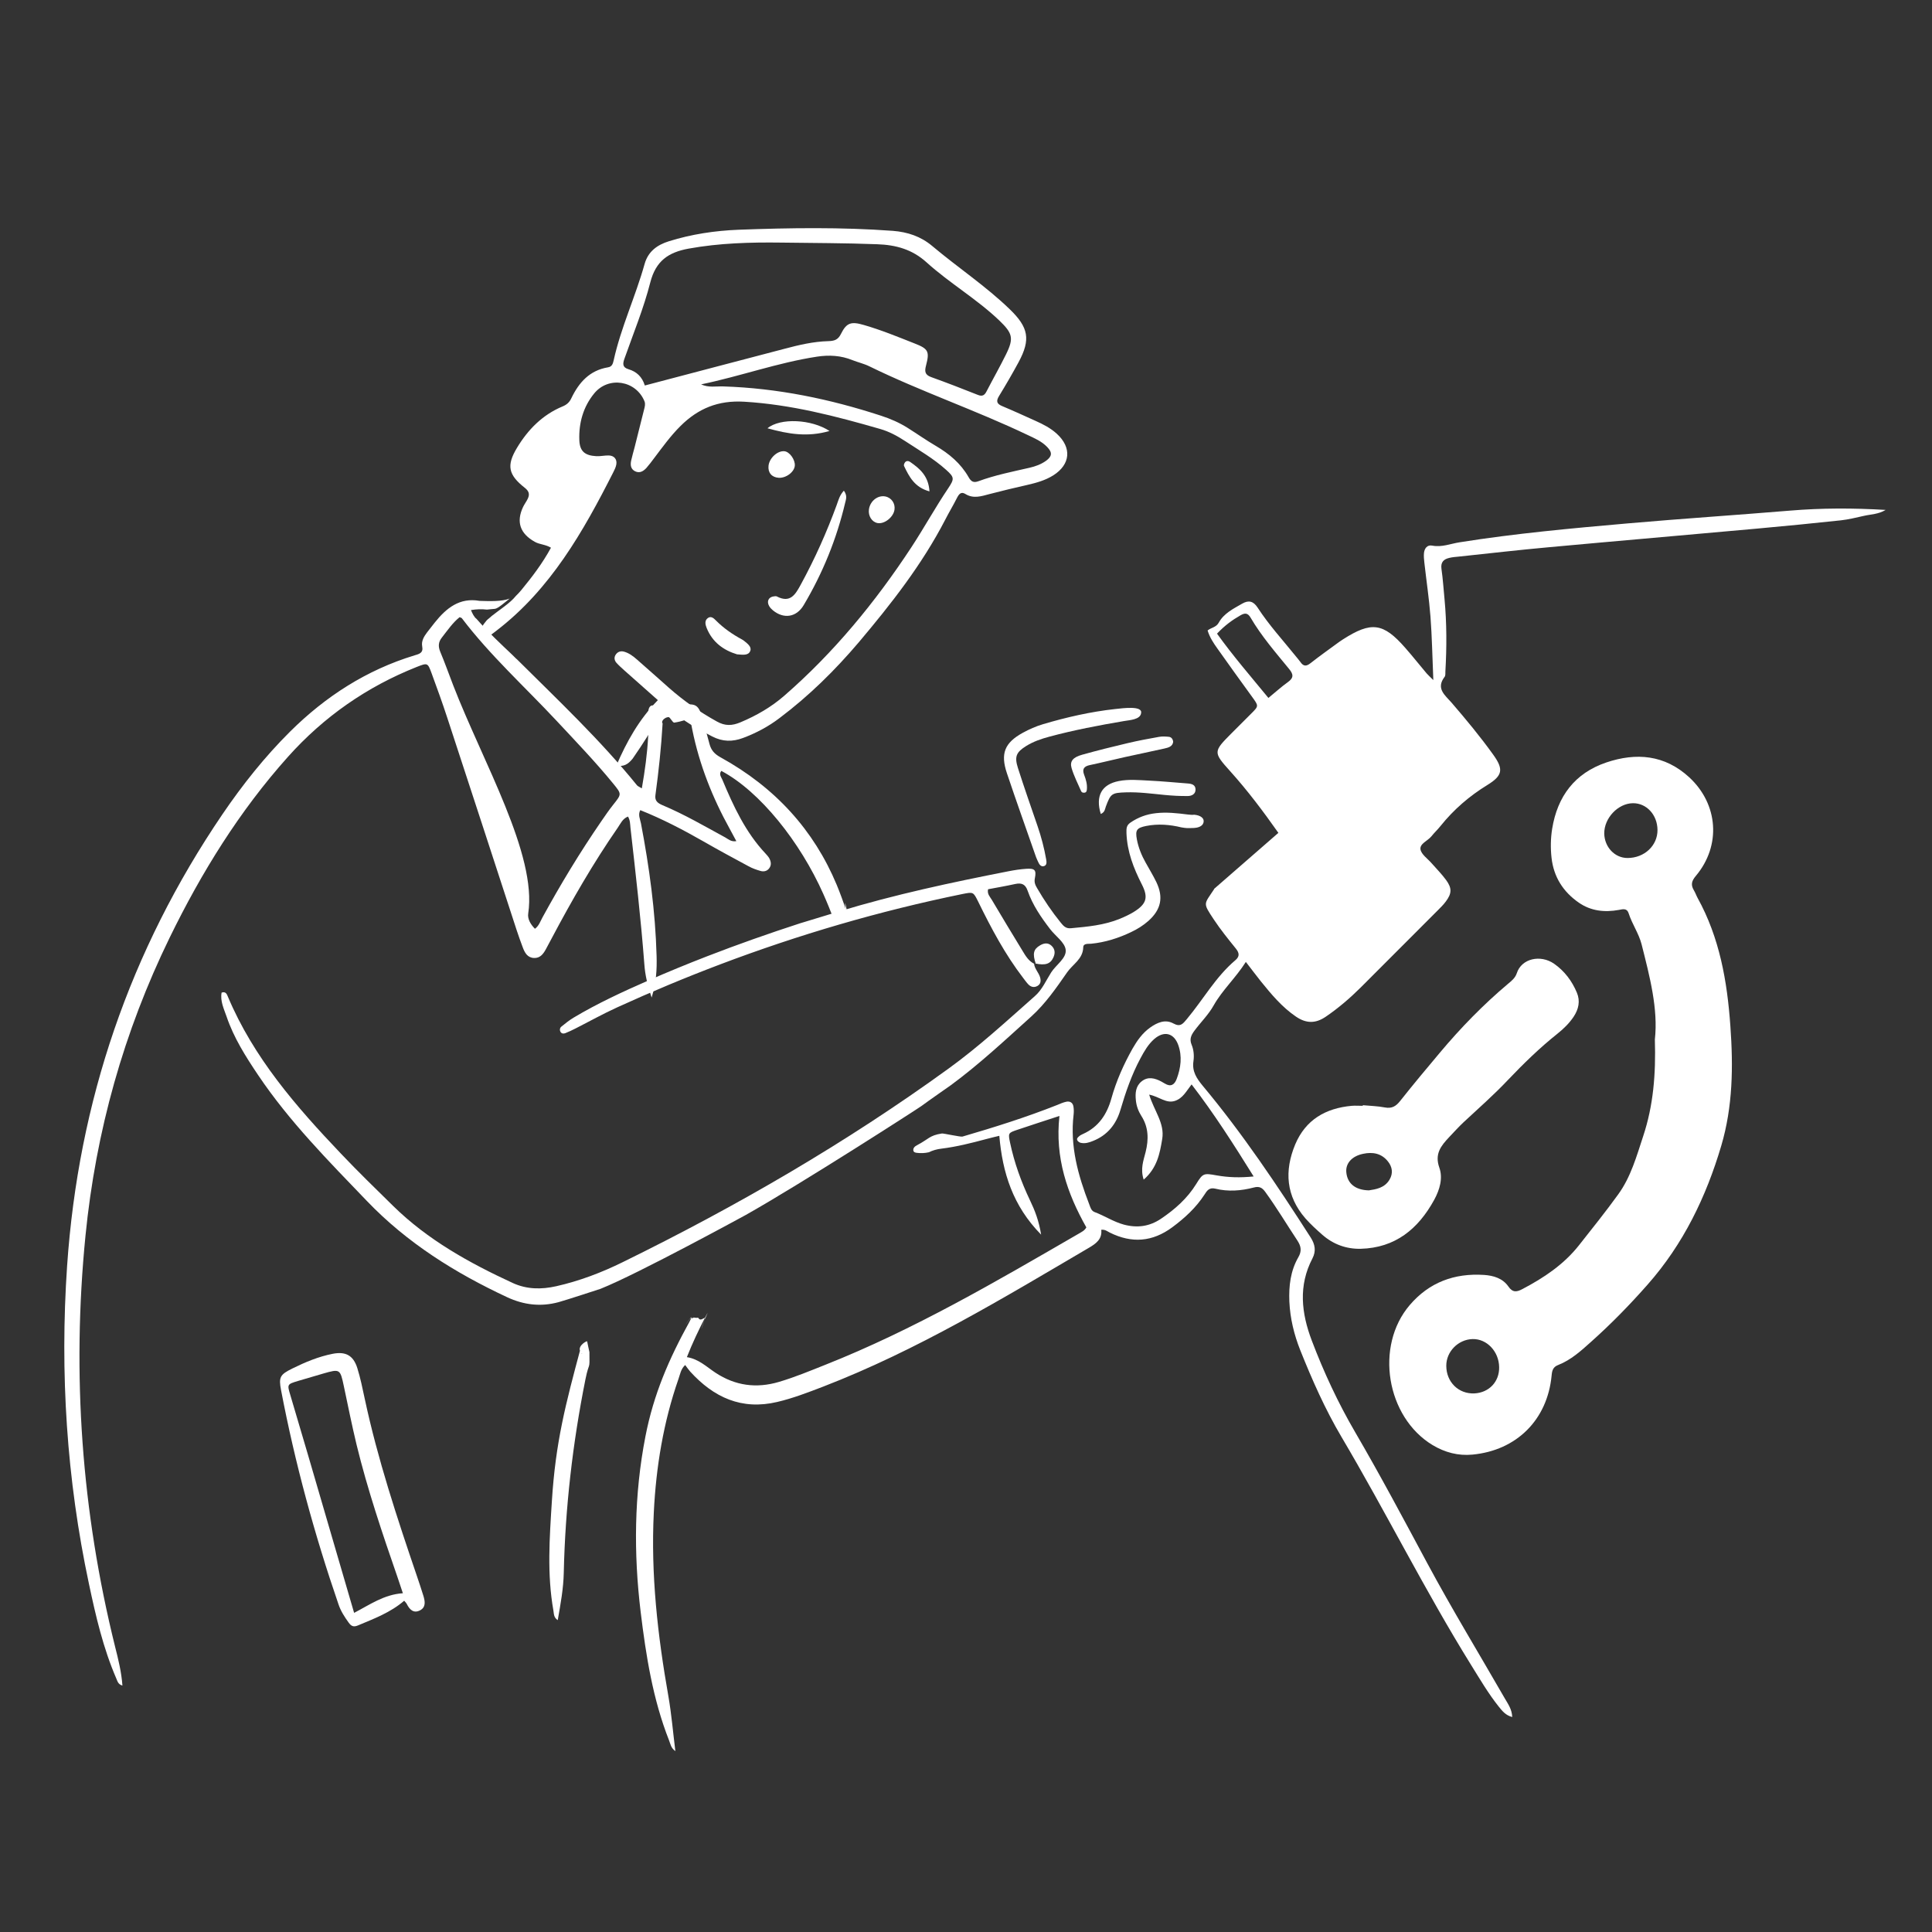 <svg xmlns="http://www.w3.org/2000/svg" viewBox="0 0 250 250" width="250" height="250" preserveAspectRatio="xMidYMid meet" style="width: 100%; height: 100%; transform: translate3d(0px, 0px, 0px); content-visibility: visible;"><rect x="0" y="0" width="250" height="250" fill="#333333" stroke="none"/><defs><clipPath id="__lottie_element_97"><rect width="250" height="250" x="0" y="0"/></clipPath></defs><g clip-path="url(#__lottie_element_97)"><g transform="matrix(1,0,0,1,7.492,65.483)" opacity="1" style="display: block;"><g opacity="1" transform="matrix(1,0,0,1,118.38,80.68)"><path fill="rgb(255,255,255)" fill-opacity="1" d=" M-50.555,28.97 C-50.625,29.32 -50.62,27.88 -50.71,28.19 C-52.69,35.55 -53.98,40.45 -54.46,48.09 C-54.76,52.81 -55.1,57.54 -54.26,62.25 C-54.19,62.68 -54.22,63.16 -53.7,63.48 C-53.33,61.38 -52.96,59.37 -52.92,57.33 C-52.73,48.92 -51.77,40.59 -50.12,32.34 C-49.61,29.82 -49.56,31.375 -49.6,28.795 C-49.6,28.775 -49.895,27.49 -49.895,27.41 C-49.975,27.3 -51.497,28.212 -50.555,28.97z M-16.155,-27.97 C-16.355,-29.16 -15.907,-27.34 -16.037,-27.93 C-16.322,-29.261 -15.724,-26.377 -16.259,-28.002 C-16.712,-29.376 -17.198,-30.701 -17.61,-31.686 C-20.548,-38.714 -25.52,-44.25 -32.66,-48.18 C-33.42,-48.6 -33.85,-49.09 -34.06,-49.88 C-34.32,-50.87 -34.59,-51.85 -34.86,-52.83 C-35.46,-55.06 -35.76,-55.24 -38,-54.86 C-38.67,-54.74 -39.34,-54.48 -40.21,-54.75 C-40.46,-54.8 -41.41,-54.97 -41.63,-54.84 C-41.92,-54.67 -41.98,-54.28 -42,-53.94 C-42.04,-53.16 -41.98,-52.13 -41.98,-51.35 C-41.98,-51.27 -41.98,-51.19 -41.99,-51.11 C-41.99,-51.11 -41.98,-51.11 -41.98,-51.11 C-41.98,-51.03 -41.99,-50.94 -42,-50.86 C-42.12,-48.6 -42.42,-46.44 -42.82,-44.15 C-43.16,-44.36 -43.34,-44.42 -43.44,-44.54 C-48.19,-50.41 -53.68,-55.58 -59.02,-60.89 C-59.03,-60.89 -59.05,-60.9 -59.06,-60.91 C-59.12,-60.97 -59.2,-61.05 -59.27,-61.12 C-59.27,-61.12 -59.72,-61.56 -59.72,-61.56 C-60.89,-62.67 -62.76,-64.41 -64.21,-66.08 C-64.36,-66.19 -64.48,-66.34 -64.59,-66.53 C-64.6,-66.53 -64.6,-66.54 -64.6,-66.54 C-64.72,-66.74 -64.83,-66.97 -64.93,-67.22 C-64.17,-67.34 -63.55,-67.36 -62.86,-67.28 C-62.52,-67.33 -62.16,-67.34 -61.83,-67.38 C-61.41,-67.43 -60.55,-68.22 -59.92,-68.71 C-60.93,-68.31 -62.51,-68.37 -63.81,-68.41 C-66.41,-68.87 -68.12,-67.47 -69.61,-65.61 C-69.95,-65.19 -70.28,-64.76 -70.61,-64.33 C-71.01,-63.8 -71.37,-63.21 -71.24,-62.52 C-71.07,-61.66 -71.63,-61.54 -72.23,-61.36 C-78.44,-59.47 -83.73,-56.06 -88.32,-51.51 C-91.61,-48.24 -94.48,-44.63 -97.08,-40.81 C-109.09,-23.14 -115.73,-3.62 -117.19,17.66 C-118.13,31.5 -117.25,45.23 -114.36,58.8 C-113.48,62.96 -112.52,67.11 -110.82,71.04 C-110.67,71.39 -110.59,71.79 -110.03,71.95 C-110.16,70.17 -110.57,68.54 -110.98,66.92 C-115.32,49.41 -116.59,31.68 -114.81,13.73 C-113.47,0.24 -109.87,-12.63 -103.92,-24.83 C-99.8,-33.27 -94.9,-41.2 -88.61,-48.23 C-83.97,-53.42 -78.41,-57.29 -71.95,-59.86 C-70.55,-60.41 -70.53,-60.41 -70.03,-59.06 C-69.33,-57.15 -68.63,-55.23 -68,-53.3 C-64.99,-44.13 -62,-34.95 -59.01,-25.78 C-58.76,-25.04 -58.51,-24.31 -58.23,-23.58 C-57.97,-22.88 -57.62,-22.23 -56.76,-22.2 C-55.99,-22.17 -55.58,-22.71 -55.25,-23.31 C-54.99,-23.78 -54.75,-24.26 -54.49,-24.73 C-51.88,-29.66 -49.1,-34.49 -45.92,-39.08 C-45.57,-39.59 -45.31,-40.23 -44.61,-40.5 C-44.32,-40.01 -44.34,-39.52 -44.29,-39.05 C-43.62,-33.15 -42.94,-27.26 -42.49,-21.34 C-42.39,-19.97 -42.08,-18.65 -41.55,-17.08 C-40.94,-19.05 -40.86,-20.75 -40.91,-22.48 C-41.07,-28.25 -41.85,-33.94 -42.93,-39.61 C-43.04,-40.17 -43.34,-40.73 -43.02,-41.33 C-40.16,-40.19 -37.46,-38.78 -34.82,-37.27 C-32.89,-36.16 -30.94,-35.11 -28.99,-34.06 C-28.52,-33.8 -28,-33.62 -27.49,-33.47 C-27.07,-33.34 -26.63,-33.42 -26.35,-33.79 C-26.01,-34.22 -26.1,-34.7 -26.35,-35.14 C-26.47,-35.34 -26.64,-35.52 -26.8,-35.7 C-29.4,-38.46 -30.96,-41.83 -32.4,-45.27 C-32.55,-45.62 -32.88,-45.99 -32.53,-46.41 C-27.543,-43.76 -22.339,-37.237 -19.334,-30.483 C-18.826,-29.341 -18.363,-28.21 -17.967,-27.098 C-17.483,-25.736 -18.191,-28.398 -17.942,-27.069 C-17.814,-26.927 -16.229,-26.353 -16.367,-27.884 C-16.817,-31.366 -16.115,-27.18 -16.155,-27.97z M-46.5,-42.06 C-47.06,-41.36 -47.57,-40.61 -48.08,-39.87 C-50.83,-35.87 -53.34,-31.72 -55.67,-27.46 C-55.95,-26.95 -56.13,-26.36 -56.65,-25.98 C-57.22,-26.55 -57.63,-27.26 -57.52,-27.96 C-56.36,-35.58 -63.38,-47.53 -67.23,-57.49 C-67.79,-58.94 -68.31,-60.41 -68.91,-61.84 C-69.19,-62.53 -69.15,-63.09 -68.69,-63.67 C-67.96,-64.6 -67.29,-65.59 -66.4,-66.3 C-66.23,-66.23 -66.16,-66.22 -66.12,-66.18 C-62.46,-61.36 -57.97,-57.3 -53.85,-52.89 C-51.36,-50.22 -48.83,-47.59 -46.51,-44.75 C-45.41,-43.4 -45.43,-43.41 -46.5,-42.06z M-31.43,-38.88 C-31.16,-38.38 -30.89,-37.88 -30.59,-37.32 C-31.26,-37.21 -31.62,-37.57 -32.01,-37.79 C-34.69,-39.25 -37.33,-40.79 -40.14,-41.97 C-40.75,-42.23 -41.17,-42.53 -41.06,-43.28 C-40.64,-46.36 -40.31,-49.45 -40.13,-52.56 C-40.372,-52.788 -39.91,-53.34 -39.38,-53.37 C-39.15,-53.39 -38.848,-52.618 -38.608,-52.658 C-36.388,-53.008 -36.69,-53.74 -36.29,-51.75 C-35.37,-47.2 -33.68,-42.94 -31.43,-38.88z M105.77,-80.09 C98.78,-79.51 91.78,-79.05 84.8,-78.44 C77.51,-77.8 70.23,-77.14 63,-75.99 C61.83,-75.81 60.7,-75.32 59.46,-75.56 C58.81,-75.69 58.46,-75.21 58.39,-74.61 C58.35,-74.19 58.39,-73.77 58.44,-73.35 C58.7,-71.03 59.05,-68.71 59.23,-66.38 C59.43,-63.78 59.47,-61.17 59.6,-58.16 C59.12,-58.64 58.91,-58.82 58.73,-59.03 C57.8,-60.13 56.91,-61.26 55.96,-62.34 C53.12,-65.58 51.58,-65.78 47.91,-63.43 C47.76,-63.33 47.61,-63.24 47.46,-63.13 C46.21,-62.21 44.93,-61.31 43.71,-60.35 C43.16,-59.91 42.79,-59.93 42.4,-60.5 C42.23,-60.74 42.03,-60.96 41.84,-61.2 C40.15,-63.3 38.32,-65.29 36.85,-67.56 C36.32,-68.36 35.72,-68.54 34.88,-68.06 C33.73,-67.4 32.49,-66.79 31.84,-65.6 C31.5,-64.97 30.83,-64.95 30.39,-64.58 C30.68,-63.65 31.16,-62.95 31.64,-62.27 C33.13,-60.16 34.64,-58.07 36.15,-55.99 C37.01,-54.8 37.02,-54.81 36.04,-53.83 C35.19,-52.98 34.34,-52.13 33.49,-51.28 C31.11,-48.89 31.1,-48.83 33.32,-46.36 C35.56,-43.87 37.57,-41.2 39.55,-38.39 C37.58,-36.68 31.676,-31.526 31.24,-31.15 C31.24,-31.13 31.23,-31.1 31.23,-31.1 C29.92,-29.1 29.726,-29.396 31.21,-27.16 C32.069,-25.866 33.05,-24.65 34.03,-23.44 C34.5,-22.86 34.57,-22.41 33.98,-21.91 C31.43,-19.75 29.82,-16.82 27.71,-14.3 C27.21,-13.7 26.88,-13.23 25.98,-13.72 C24.91,-14.31 23.88,-13.85 22.96,-13.2 C21.96,-12.49 21.27,-11.51 20.67,-10.46 C19.52,-8.41 18.57,-6.28 17.94,-4.02 C17.36,-1.94 16.27,-0.32 14.25,0.58 C14.09,0.66 13.92,0.73 13.79,0.85 C13.62,1 13.38,1.17 13.56,1.44 C13.65,1.57 13.82,1.68 13.98,1.72 C14.53,1.84 15.04,1.69 15.55,1.48 C17.42,0.74 18.55,-0.66 19.11,-2.54 C19.79,-4.85 20.57,-7.11 21.71,-9.23 C22.19,-10.13 22.7,-11.02 23.48,-11.71 C24.75,-12.81 26.02,-12.51 26.59,-10.95 C27.12,-9.47 26.93,-7.99 26.39,-6.55 C26.11,-5.8 25.63,-5.48 24.86,-5.95 C24.71,-6.04 24.55,-6.13 24.39,-6.22 C23.55,-6.66 22.68,-6.89 21.86,-6.24 C21.08,-5.62 21.01,-4.71 21.11,-3.78 C21.18,-3.05 21.43,-2.37 21.82,-1.76 C22.76,-0.29 22.78,1.27 22.37,2.91 C22.1,4 21.66,5.08 22.12,6.48 C23.86,4.97 24.21,3.1 24.52,1.21 C24.85,-0.82 23.48,-2.4 22.83,-4.52 C24.16,-4.25 25.01,-3.35 26.14,-3.7 C27.2,-4.04 27.64,-4.98 28.32,-5.84 C31.23,-2.06 33.73,1.86 36.35,6.07 C34.58,6.25 33.07,6.2 31.55,5.93 C29.89,5.63 29.78,5.64 28.92,7.04 C27.76,8.92 26.16,10.33 24.35,11.55 C22.86,12.55 21.28,12.76 19.55,12.3 C18.2,11.93 17.04,11.15 15.75,10.67 C15.32,10.5 15.22,10.05 15.07,9.66 C13.63,5.94 12.57,2.15 13.05,-1.91 C13.09,-2.26 13.09,-2.63 13.03,-2.98 C12.95,-3.47 12.59,-3.7 12.11,-3.6 C11.71,-3.52 11.32,-3.34 10.93,-3.18 C6.92,-1.59 2.81,-0.3 -1.33,0.91 C-1.56,0.98 -3.79,0.48 -3.99,0.51 C-5.62,0.76 -5.67,1.22 -7.18,2.01 C-7.35,2.1 -7.52,2.2 -7.62,2.37 C-7.72,2.53 -7.73,2.77 -7.59,2.89 C-7.5,2.97 -7.38,2.99 -7.27,3.01 C-6.74,3.08 -6.2,3.06 -5.68,2.94 C-5.17,2.69 -4.64,2.54 -4.04,2.47 C-2.08,2.23 -0.16,1.74 1.75,1.23 C2.26,1.09 2.78,0.97 3.44,0.81 C3.85,5.56 5.17,9.86 8.85,13.6 C8.55,11.76 8.03,10.45 7.41,9.16 C6.27,6.77 5.38,4.3 4.83,1.7 C4.57,0.46 4.58,0.43 5.78,0.03 C7.52,-0.56 9.27,-1.12 11.22,-1.76 C10.62,3.63 12.22,8.27 14.7,12.66 C14.47,13.09 14.07,13.26 13.72,13.47 C3.03,19.66 -7.63,25.91 -19.15,30.47 C-21.11,31.25 -23.04,32.05 -25.06,32.65 C-27.99,33.52 -30.72,33.16 -33.3,31.46 C-34.44,30.71 -35.44,29.7 -36.99,29.45 C-36.268,27.621 -35.462,25.921 -34.608,24.282 C-33.949,23.017 -34.622,24.4 -34.685,24.633 C-35.402,26.633 -35.095,25.625 -34.645,24.515 C-34.615,24.135 -35.073,24.747 -35.373,24.537 C-35.473,24.467 -35.478,24.332 -35.598,24.352 C-36.068,24.412 -36.038,24.198 -36.308,24.488 C-36.288,24.498 -36.08,24.132 -36.06,24.152 C-36.45,24.692 -36.363,24.172 -36.713,24.652 C-38.059,26.513 -35.588,22.93 -36.675,24.905 C-39.302,29.68 -41.289,34.229 -42.35,39.69 C-43.82,47.23 -43.89,54.82 -42.97,62.43 C-42.28,68.09 -41.4,73.71 -39.29,79.06 C-39.11,79.51 -39.06,80.03 -38.48,80.43 C-38.79,77.97 -38.98,75.64 -39.38,73.35 C-40.77,65.47 -41.67,57.56 -41.27,49.55 C-40.98,43.66 -40.03,37.87 -38.08,32.28 C-37.86,31.67 -37.78,30.99 -37.21,30.47 C-36.99,30.76 -36.79,31.06 -36.56,31.32 C-33.52,34.66 -29.9,36.34 -25.3,35.25 C-23.25,34.77 -21.3,34.01 -19.34,33.26 C-7.2,28.57 3.88,21.85 15.05,15.29 C15.95,14.76 16.77,14.17 16.63,12.97 C17.14,12.91 17.42,13.18 17.73,13.33 C20.58,14.75 23.26,14.55 25.84,12.63 C27.44,11.44 28.89,10.11 29.98,8.43 C30.31,7.9 30.61,7.46 31.39,7.65 C33.05,8.06 34.73,7.93 36.37,7.5 C37.08,7.31 37.46,7.52 37.86,8.08 C39.34,10.12 40.63,12.28 42.02,14.38 C42.51,15.13 42.58,15.75 42.13,16.53 C41.11,18.3 40.89,20.25 40.97,22.26 C41.07,24.45 41.58,26.53 42.38,28.55 C43.92,32.4 45.59,36.18 47.7,39.75 C53.47,49.5 58.51,59.66 64.49,69.29 C65.63,71.12 66.72,72.99 68.07,74.68 C68.51,75.22 68.93,75.79 69.81,76.02 C69.77,75.01 69.27,74.34 68.86,73.63 C65.51,67.81 62.02,62.07 58.84,56.16 C55.78,50.46 52.74,44.74 49.48,39.15 C47.27,35.36 45.42,31.39 43.87,27.3 C42.53,23.77 42.11,20.2 43.96,16.67 C44.45,15.72 44.3,14.86 43.73,13.97 C39.39,7.21 34.93,0.53 29.77,-5.65 C28.97,-6.62 28.36,-7.52 28.56,-8.85 C28.66,-9.56 28.6,-10.31 28.32,-10.98 C28.02,-11.7 28.26,-12.21 28.68,-12.78 C29.5,-13.89 30.5,-14.85 31.18,-16.07 C32.3,-18.05 34.01,-19.6 35.34,-21.69 C36.06,-20.76 36.66,-19.96 37.28,-19.18 C38.64,-17.5 40.02,-15.84 41.83,-14.61 C43.14,-13.72 44.34,-13.7 45.65,-14.58 C47.3,-15.7 48.8,-16.99 50.2,-18.38 C53.51,-21.68 56.81,-25 60.12,-28.31 C60.5,-28.69 60.89,-29.07 61.21,-29.5 C61.99,-30.54 62.03,-31.22 61.26,-32.28 C60.69,-33.06 60.01,-33.74 59.38,-34.46 C58.87,-35.05 58.06,-35.59 57.94,-36.24 C57.81,-36.99 58.87,-37.35 59.35,-37.94 C59.72,-38.41 60.17,-38.82 60.54,-39.29 C62.25,-41.42 64.27,-43.16 66.6,-44.59 C68.58,-45.81 68.71,-46.62 67.35,-48.51 C65.67,-50.85 63.83,-53.07 61.95,-55.25 C61.11,-56.21 59.9,-57.07 61.06,-58.58 C61.19,-58.74 61.15,-59.05 61.16,-59.28 C61.34,-62.4 61.34,-65.52 61.05,-68.63 C60.92,-69.94 60.84,-71.26 60.65,-72.57 C60.54,-73.41 60.93,-73.8 61.66,-73.97 C62.07,-74.07 62.49,-74.1 62.9,-74.14 C66.78,-74.55 70.65,-75 74.53,-75.35 C83.55,-76.18 92.57,-76.95 101.58,-77.77 C105.16,-78.09 108.74,-78.45 112.32,-78.83 C113.33,-78.94 114.32,-79.19 115.31,-79.41 C116.22,-79.62 117.19,-79.61 118.13,-80.18 C113.92,-80.43 109.85,-80.43 105.77,-80.09z M40.77,-57.89 C39.94,-57.3 39.19,-56.61 38.26,-55.85 C35.97,-58.64 33.67,-61.3 31.61,-64.17 C32.64,-65.26 33.61,-65.95 34.66,-66.55 C35.23,-66.87 35.59,-66.86 35.96,-66.23 C37.36,-63.84 39.18,-61.75 40.92,-59.62 C41.52,-58.9 41.55,-58.45 40.77,-57.89z"/></g><g opacity="1" transform="matrix(1,0,0,1,193.587,77.397)"><path fill="rgb(255,255,255)" fill-opacity="1" d=" M22.83,-10.115 C22.42,-15.915 21.44,-21.525 18.59,-26.685 C18.42,-26.995 18.31,-27.345 18.12,-27.655 C17.7,-28.355 17.78,-28.845 18.36,-29.535 C21.66,-33.455 21.27,-38.815 17.51,-42.295 C14.34,-45.215 10.65,-45.525 6.77,-44.215 C2.7,-42.835 0.45,-39.835 -0.23,-35.635 C-0.43,-34.395 -0.45,-33.125 -0.31,-31.875 C-0.03,-29.395 1.19,-27.485 3.22,-26.075 C4.8,-24.985 6.56,-24.805 8.39,-25.135 C8.96,-25.245 9.46,-25.385 9.68,-24.665 C10.12,-23.295 10.98,-22.095 11.34,-20.695 C12.4,-16.505 13.5,-12.325 13.06,-8.375 C13.2,-3.835 12.85,0.215 11.55,4.135 C10.69,6.745 9.95,9.435 8.3,11.695 C6.69,13.925 4.96,16.075 3.25,18.245 C1.28,20.745 -1.3,22.465 -4.08,23.925 C-4.79,24.305 -5.34,24.415 -5.9,23.585 C-6.63,22.535 -7.82,22.175 -9.05,22.095 C-12.87,21.845 -16.14,23.045 -18.66,25.995 C-23.21,31.315 -21.69,40.495 -15.7,44.115 C-14.11,45.065 -12.39,45.525 -10.54,45.345 C-4.83,44.805 -0.84,40.835 -0.3,35.105 C-0.24,34.455 -0.12,34.005 0.56,33.745 C2.21,33.095 3.51,31.915 4.8,30.755 C7.4,28.435 9.82,25.955 12.12,23.345 C16.74,18.115 19.69,12.005 21.65,5.385 C23.15,0.315 23.21,-4.865 22.83,-10.115z M-10.28,37.425 C-12.33,37.525 -13.93,35.965 -13.93,33.855 C-13.94,32.015 -12.39,30.445 -10.53,30.395 C-8.69,30.345 -7.12,31.995 -7.09,34.025 C-7.05,35.905 -8.39,37.325 -10.28,37.425z M9.52,-31.855 C7.87,-31.855 6.54,-33.265 6.51,-35.025 C6.49,-37.015 8.29,-38.925 10.22,-38.945 C11.98,-38.965 13.38,-37.445 13.4,-35.495 C13.42,-33.465 11.71,-31.855 9.52,-31.855z"/></g><g opacity="1" transform="matrix(1,0,0,1,38.1,127.23)"><path fill="rgb(255,255,255)" fill-opacity="1" d=" M9.19,13.77 C8.92,12.91 8.64,12.06 8.35,11.21 C5.78,3.67 3.28,-3.89 1.61,-11.69 C1.32,-13.04 1.05,-14.39 0.64,-15.7 C0.12,-17.33 -0.87,-17.86 -2.55,-17.53 C-4.38,-17.17 -6.1,-16.45 -7.76,-15.63 C-9.36,-14.84 -9.55,-14.52 -9.22,-12.81 C-7.42,-3.39 -4.9,5.85 -1.78,14.92 C-1.49,15.77 -1,16.53 -0.47,17.26 C-0.15,17.7 0.14,17.86 0.72,17.62 C2.81,16.74 4.94,15.95 6.71,14.42 C6.83,14.57 6.97,14.69 7.05,14.85 C7.41,15.57 7.93,16.09 8.75,15.67 C9.55,15.26 9.41,14.49 9.19,13.77z M0.23,15.99 C-1.79,9.07 -3.76,2.3 -5.74,-4.46 C-6.5,-7.05 -7.27,-9.63 -8.03,-12.21 C-8.44,-13.58 -8.44,-13.59 -7.02,-14.02 C-5.93,-14.35 -4.84,-14.67 -3.75,-14.98 C-1.59,-15.6 -1.57,-15.57 -1.09,-13.3 C-0.56,-10.78 -0.05,-8.26 0.55,-5.76 C1.97,0.06 3.89,5.73 5.85,11.39 C6.06,12.01 6.26,12.63 6.54,13.45 C4.08,13.62 2.26,14.94 0.23,15.99z"/></g></g><g transform="matrix(1,0,0,1,165.922,123.243)" opacity="1" style="display: block;"><g opacity="1" transform="matrix(1,0,0,1,19.415,19.32)"><path fill="rgb(255,255,255)" fill-opacity="1" d=" M18.715,-14.1 C18.085,-15.62 17.105,-16.92 15.755,-17.86 C14.005,-19.07 11.555,-18.55 10.935,-16.63 C10.735,-16.02 10.275,-15.65 9.815,-15.27 C6.595,-12.56 3.675,-9.56 0.975,-6.34 C-0.765,-4.27 -2.495,-2.2 -4.165,-0.09 C-4.715,0.6 -5.245,0.91 -6.135,0.74 C-7.075,0.56 -8.035,0.54 -8.995,0.45 C-8.995,0.45 -8.995,0.53 -8.995,0.53 C-9.475,0.53 -9.955,0.49 -10.435,0.53 C-13.795,0.84 -16.385,2.32 -17.735,5.52 C-19.165,8.95 -18.925,12.21 -16.415,15.1 C-15.745,15.86 -14.985,16.55 -14.225,17.22 C-12.805,18.46 -11.125,19.07 -9.265,19.03 C-4.785,18.91 -1.825,16.47 0.245,12.7 C0.965,11.38 1.395,9.89 0.915,8.54 C0.275,6.74 1.135,5.7 2.175,4.59 C2.795,3.94 3.395,3.27 4.055,2.65 C5.975,0.86 7.965,-0.88 9.775,-2.8 C11.805,-4.93 13.905,-6.98 16.205,-8.81 C17.005,-9.45 17.735,-10.16 18.305,-11.02 C18.935,-11.98 19.165,-13.02 18.715,-14.1z M-5.525,10.07 C-6.175,11.18 -7.315,11.33 -8.205,11.47 C-9.985,11.43 -10.995,10.56 -11.125,9.13 C-11.235,7.98 -10.405,7.04 -8.955,6.74 C-7.705,6.47 -6.565,6.68 -5.735,7.73 C-5.175,8.43 -5.045,9.25 -5.525,10.07z"/></g></g><g transform="matrix(0.998,-0.065,0.065,0.998,26.234,98.969)" opacity="1" style="display: block;"><g opacity="1" transform="matrix(1,0,0,1,64.6,43.513)"><path fill="rgb(255,255,255)" fill-opacity="1" d=" M41.06,-10.865 C41.06,-10.865 41.06,-10.845 41.06,-10.845 C41.08,-10.835 41.11,-10.815 41.13,-10.805 C41.13,-10.805 41.06,-10.865 41.06,-10.865z M62.99,-28.735 C62.73,-28.715 62.46,-28.765 62.17,-28.815 C60.81,-29.075 59.46,-29.325 58.07,-29.255 C56.84,-29.205 55.7,-28.865 54.66,-28.235 C54.18,-27.935 54.11,-27.595 54.09,-26.945 C54.02,-24.525 54.71,-22.355 55.64,-20.185 C56.41,-18.405 56.07,-17.595 54.34,-16.675 C53.76,-16.375 53.14,-16.135 52.52,-15.925 C50.44,-15.225 48.28,-15.175 46.12,-15.115 C45.45,-15.095 45.17,-15.475 44.85,-15.925 C43.81,-17.395 42.9,-18.945 42.1,-20.555 C41.89,-20.965 41.73,-21.345 41.89,-21.895 C42.17,-22.935 41.94,-23.165 40.86,-23.165 C40.08,-23.165 39.3,-23.095 38.53,-22.995 C31.1,-22.035 23.69,-20.955 16.38,-19.245 C16.38,-19.245 12.2,-18.265 12.2,-18.265 C12.2,-18.265 12.16,-18.255 12.16,-18.255 C12.16,-18.255 11.69,-18.145 11.69,-18.145 C11.69,-18.145 11.21,-18.035 11.21,-18.035 C7.079,-16.984 2.978,-15.833 -1.083,-14.556 C-3.707,-13.731 -6.313,-12.853 -8.9,-11.915 C-12.28,-10.685 -15.64,-9.395 -18.84,-7.755 C-19.42,-7.455 -19.97,-7.075 -20.5,-6.695 C-20.7,-6.555 -20.77,-6.275 -20.66,-6.045 C-20.55,-5.795 -20.29,-5.745 -20.06,-5.815 C-19.6,-5.965 -19.16,-6.135 -18.72,-6.325 C-16.85,-7.125 -15.01,-8.005 -13.1,-8.725 C-8.605,-10.434 -4.07,-11.991 0.505,-13.391 C10.921,-16.578 21.547,-18.951 32.4,-20.445 C33.83,-20.635 33.82,-20.635 34.37,-19.325 C35.83,-15.775 37.4,-12.285 39.55,-9.075 C39.75,-8.775 39.94,-8.465 40.17,-8.195 C40.48,-7.855 40.87,-7.735 41.31,-7.945 C41.76,-8.165 41.82,-8.575 41.73,-9.015 C41.6,-9.655 41.09,-10.165 41.06,-10.845 C40.38,-11.245 40.03,-11.925 39.69,-12.585 C38.49,-14.865 37.31,-17.155 36.14,-19.455 C35.93,-19.865 35.57,-20.245 35.75,-20.845 C36.92,-20.985 38.11,-21.115 39.29,-21.295 C40.12,-21.415 40.61,-21.205 40.85,-20.305 C41.37,-18.435 42.35,-16.785 43.42,-15.185 C44.05,-14.235 45.2,-13.355 45.26,-12.395 C45.33,-11.295 43.92,-10.545 43.21,-9.595 C42.47,-8.585 41.89,-7.415 40.88,-6.645 C37.04,-3.675 33.26,-0.615 29.14,1.975 C15.25,10.725 0.61,17.975 -14.55,24.225 C-17.37,25.395 -20.3,26.295 -23.33,26.775 C-25.29,27.085 -27.17,26.945 -28.93,25.995 C-34.38,23.035 -39.56,19.705 -43.74,15.025 C-45.86,12.655 -47.99,10.295 -50.02,7.855 C-55.42,1.385 -60.5,-5.275 -63.3,-13.365 C-63.41,-13.685 -63.52,-14.095 -64.08,-13.945 C-64.35,-12.865 -63.92,-11.835 -63.64,-10.815 C-62.89,-8.015 -61.51,-5.485 -60.06,-2.995 C-56.42,3.265 -51.7,8.685 -47.06,14.195 C-42.22,19.945 -36.29,24.205 -29.77,27.785 C-27.68,28.925 -25.52,29.325 -23.18,28.855 C-22.2,28.655 -17.84,27.535 -17.65,27.485 C-12.66,25.865 1.73,19.165 1.74,19.165 C9.31,15.525 24.94,6.835 25.3,6.595 C26.26,5.975 29.23,4.185 29.32,4.125 C33.16,1.665 36.69,-1.235 40.26,-4.055 C42.2,-5.595 43.73,-7.535 45.26,-9.455 C46.05,-10.455 47.41,-11.025 47.55,-12.555 C47.6,-13.085 48.22,-12.935 48.6,-12.945 C50.42,-13.005 52.16,-13.435 53.84,-14.105 C54.68,-14.435 55.47,-14.855 56.19,-15.415 C57.91,-16.765 58.35,-18.315 57.54,-20.345 C57.18,-21.235 56.73,-22.085 56.32,-22.955 C55.85,-23.935 55.51,-24.955 55.38,-26.035 C55.24,-27.245 55.45,-27.515 56.68,-27.685 C58.24,-27.895 59.77,-27.665 61.24,-27.205 C61.9,-27.055 61.9,-27.055 62.86,-27.025 C63.29,-27.015 63.92,-27.135 64.1,-27.585 C64.35,-28.205 63.77,-28.615 62.99,-28.735z"/></g><g opacity="1" transform="matrix(1,0,0,1,112.479,10.224)"><path fill="rgb(255,255,255)" fill-opacity="1" d=" M9.106,-8.988 C8.92,-8.183 7.624,-8.21 6.849,-8.13 C3.569,-7.79 0.297,-7.388 -2.938,-6.74 C-3.999,-6.527 -5.041,-6.247 -6,-5.733 C-7.34,-5.014 -7.63,-4.472 -7.255,-2.962 C-6.618,-0.404 -5.908,2.136 -5.216,4.68 C-4.822,6.129 -4.534,7.597 -4.375,9.09 C-4.337,9.447 -4.321,9.884 -4.795,9.939 C-5.1,9.974 -5.31,9.686 -5.415,9.38 C-5.494,9.154 -5.599,8.934 -5.663,8.704 C-6.69,5.009 -7.742,1.321 -8.724,-2.385 C-9.409,-4.973 -8.765,-6.322 -6.347,-7.458 C-5.485,-7.863 -4.568,-8.197 -3.641,-8.407 C-0.539,-9.109 2.599,-9.614 5.782,-9.755 C6.905,-9.805 9.409,-9.974 9.106,-8.988z"/></g><g opacity="1" transform="matrix(1,0,0,1,118.719,7.702)"><path fill="rgb(255,255,255)" fill-opacity="1" d=" M6.77,-2.509 C6.649,-1.9 6.091,-1.802 5.564,-1.719 C3.85,-1.449 2.131,-1.215 0.417,-0.95 C-1.12,-0.712 -2.65,-0.429 -4.189,-0.209 C-4.956,-0.098 -5.239,0.237 -5.001,1.001 C-4.805,1.63 -4.661,2.277 -4.78,2.943 C-4.808,3.105 -4.862,3.292 -5.103,3.307 C-5.303,3.319 -5.467,3.26 -5.531,3.082 C-5.893,2.07 -6.331,1.074 -6.567,0.032 C-6.77,-0.867 -6.313,-1.355 -5.095,-1.612 C-3.106,-2.032 -1.103,-2.393 0.902,-2.73 C2.258,-2.958 3.626,-3.12 4.993,-3.273 C5.4,-3.319 5.826,-3.264 6.234,-3.199 C6.554,-3.148 6.747,-2.914 6.77,-2.509z"/></g><g opacity="1" transform="matrix(1,0,0,1,121.491,11.763)"><path fill="rgb(255,255,255)" fill-opacity="1" d=" M-5.957,2.135 C-6.517,-0.252 -5.59,-1.677 -3.354,-1.965 C-2.034,-2.135 -0.73,-1.914 0.572,-1.767 C2.231,-1.579 3.881,-1.306 5.536,-1.072 C6.044,-1 6.518,-0.839 6.484,-0.227 C6.45,0.375 5.922,0.572 5.45,0.548 C4.441,0.499 3.431,0.373 2.433,0.211 C0.784,-0.058 -0.856,-0.393 -2.533,-0.447 C-4.369,-0.506 -4.504,-0.416 -5.24,1.214 C-5.38,1.525 -5.395,1.928 -5.957,2.135z"/></g><g opacity="1" transform="matrix(1,0,0,1,107.014,31.529)"><path fill="rgb(255,255,255)" fill-opacity="1" d=" M-1.195,1.121 C-1.195,1.121 -1.128,1.182 -1.128,1.182 C-1.489,-0.168 -1.314,-0.746 -0.407,-1.189 C0.115,-1.445 0.632,-1.489 1.059,-1.027 C1.466,-0.587 1.489,-0.078 1.215,0.453 C0.777,1.303 0.118,1.488 -1.195,1.121z"/></g></g><g transform="matrix(0.992,0.13,-0.13,0.992,69.394,23.472)" opacity="1" style="display: block;"><g opacity="1" transform="matrix(1,0,0,1,36.76,36.925)"><path fill="rgb(255,255,255)" fill-opacity="1" d=" M34.24,-13.305 C33.34,-13.935 32.33,-14.295 31.29,-14.605 C29.8,-15.055 28.31,-15.515 26.81,-15.925 C26.04,-16.125 25.86,-16.445 26.2,-17.195 C26.88,-18.725 27.53,-20.275 28.13,-21.845 C29.33,-24.995 28.81,-26.475 26.11,-28.485 C22.63,-31.065 18.74,-32.965 15.1,-35.295 C13.47,-36.335 11.72,-36.675 9.79,-36.575 C3.14,-36.195 -3.44,-35.235 -10,-34.125 C-13.03,-33.605 -15.96,-32.765 -18.75,-31.475 C-20.2,-30.805 -21.24,-29.815 -21.48,-28.155 C-22.1,-23.825 -23.45,-19.625 -23.83,-15.255 C-23.87,-14.805 -23.95,-14.425 -24.44,-14.285 C-26.74,-13.585 -27.91,-11.865 -28.62,-9.705 C-28.78,-9.185 -29.08,-8.805 -29.61,-8.505 C-32.03,-7.105 -33.65,-4.965 -34.75,-2.445 C-35.83,0.015 -35.42,1.175 -33.08,2.565 C-32.51,2.905 -32.32,3.285 -32.51,3.885 C-32.63,4.275 -32.85,4.645 -32.98,5.045 C-33.64,7.095 -32.91,8.525 -30.88,9.325 C-30.22,9.595 -29.49,9.465 -28.72,9.805 C-29.55,11.965 -30.64,13.855 -31.81,15.735 C-32,16.035 -32.2,16.315 -32.4,16.565 C-32.41,16.575 -32.42,16.585 -32.42,16.595 C-33.01,17.585 -34.37,18.715 -35.16,19.545 C-35.27,19.665 -35.38,19.785 -35.46,19.885 C-35.46,19.885 -35.74,20.145 -35.87,20.415 C-36.51,21.415 -36.29,21.555 -35.25,22.075 C-35.09,22.205 -34.65,21.685 -34.32,21.365 C-28.07,15.125 -24.86,7.205 -22,-0.905 C-21.88,-1.245 -21.76,-1.595 -21.74,-1.945 C-21.7,-2.645 -22.16,-3.075 -22.87,-2.995 C-23.4,-2.935 -23.92,-2.735 -24.45,-2.695 C-25.94,-2.585 -26.65,-3.055 -26.89,-4.465 C-27.26,-6.655 -26.95,-8.805 -25.77,-10.705 C-24.23,-13.195 -20.63,-13.075 -19.19,-10.545 C-19,-10.205 -19.06,-9.845 -19.1,-9.495 C-19.29,-7.835 -19.49,-6.165 -19.68,-4.495 C-19.75,-3.905 -19.85,-3.315 -19.9,-2.715 C-19.95,-2.135 -19.81,-1.605 -19.2,-1.405 C-18.59,-1.205 -18.16,-1.555 -17.83,-2.015 C-17.53,-2.465 -17.26,-2.935 -17,-3.405 C-16.11,-4.965 -15.26,-6.555 -14.15,-7.985 C-12.19,-10.515 -9.77,-11.925 -6.4,-12.165 C-0.35,-12.595 5.57,-11.855 11.5,-10.955 C12.7,-10.775 13.82,-10.345 14.9,-9.825 C16.84,-8.885 18.85,-8.055 20.63,-6.835 C21.85,-6.005 21.87,-5.805 21.22,-4.485 C19.88,-1.795 18.79,1.005 17.49,3.695 C13.79,11.335 9.33,18.495 3.68,24.875 C2.2,26.545 0.45,27.885 -1.49,29.015 C-2.5,29.605 -3.4,29.755 -4.52,29.305 C-6.88,28.375 -9.1,27.225 -11.2,25.815 C-12.74,24.775 -14.27,23.725 -15.82,22.695 C-16.37,22.325 -16.95,21.995 -17.62,21.905 C-18.07,21.845 -18.45,22.045 -18.64,22.475 C-18.8,22.835 -18.69,23.195 -18.4,23.455 C-18.04,23.765 -17.64,24.035 -17.25,24.305 C-15.71,25.355 -14.18,26.385 -12.45,27.555 C-14.56,30.385 -15.75,33.405 -16.68,36.665 C-15.67,36.675 -15.189,36.285 -14.69,35.465 C-14.69,35.465 -13.886,33.862 -13.886,33.862 C-13.886,33.862 -12.92,31.825 -12.92,31.825 C-12.92,31.825 -12.91,31.815 -12.91,31.815 C-12.35,30.945 -11.82,30.235 -11.38,29.465 C-10.95,28.705 -10.49,28.705 -9.78,29.125 C-8.24,30.045 -6.56,30.685 -4.86,31.305 C-3.45,31.805 -2.19,31.665 -0.89,30.975 C0.71,30.125 2.17,29.085 3.45,27.815 C6.85,24.485 9.77,20.745 12.34,16.765 C15.84,11.315 19.14,5.745 21.36,-0.385 C21.72,-1.405 22.16,-2.395 22.51,-3.405 C22.7,-3.925 22.92,-4.325 23.53,-4.045 C24.65,-3.545 25.62,-4.035 26.62,-4.445 C28.17,-5.075 29.74,-5.675 31.32,-6.255 C32.45,-6.675 33.55,-7.145 34.48,-7.915 C36.51,-9.605 36.41,-11.785 34.24,-13.305z M-19.41,-12.575 C-19.9,-13.645 -20.7,-14.215 -21.77,-14.385 C-22.6,-14.515 -22.62,-14.995 -22.47,-15.685 C-21.75,-19.085 -20.85,-22.465 -20.44,-25.895 C-20.09,-28.735 -18.64,-30.045 -16.09,-30.865 C-12.24,-32.095 -8.29,-32.725 -4.3,-33.195 C-0.2,-33.675 3.9,-34.215 8.02,-34.595 C10.44,-34.825 12.6,-34.525 14.66,-33.095 C17.96,-30.815 21.7,-29.255 24.96,-26.865 C26.85,-25.465 27.15,-24.875 26.39,-22.645 C25.81,-20.935 25.13,-19.275 24.52,-17.585 C24.33,-17.045 24.08,-16.805 23.46,-16.965 C21.37,-17.495 19.28,-18.005 17.17,-18.465 C16.29,-18.655 16.22,-19.125 16.32,-19.895 C16.55,-21.735 16.32,-22.045 14.5,-22.495 C12.23,-23.065 9.97,-23.665 7.66,-24.015 C6,-24.275 5.41,-24.035 4.89,-22.525 C4.61,-21.675 4.16,-21.475 3.37,-21.345 C1.47,-21.045 -0.33,-20.365 -2.1,-19.635 C-7.82,-17.315 -13.52,-14.975 -19.41,-12.575z M33.3,-9.655 C32.72,-9.115 32.02,-8.755 31.29,-8.485 C29.16,-7.695 27,-6.965 24.98,-5.905 C24.34,-5.565 24.01,-5.785 23.64,-6.275 C22.41,-7.895 20.76,-8.945 18.91,-9.725 C17.59,-10.285 16.31,-10.955 15.01,-11.555 C13.86,-12.085 12.65,-12.435 11.41,-12.665 C4.55,-13.955 -2.36,-14.465 -9.33,-13.775 C-10.27,-13.685 -11.2,-13.345 -12.21,-13.665 C-7.34,-15.355 -2.76,-17.735 2.18,-19.165 C3.7,-19.605 5.24,-19.725 6.79,-19.315 C7.55,-19.125 8.34,-19.055 9.07,-18.805 C16.11,-16.435 23.41,-14.975 30.47,-12.675 C31.43,-12.365 32.43,-12.095 33.24,-11.435 C34,-10.825 34.01,-10.325 33.3,-9.655z"/></g><g opacity="1" transform="matrix(1,0,0,1,40.883,43.236)"><path fill="rgb(255,255,255)" fill-opacity="1" d=" M3.76,-8.743 C4.325,-8.148 4.174,-7.653 4.129,-7.209 C3.641,-2.417 2.431,2.196 0.53,6.615 C-0.199,8.31 -1.794,8.743 -3.316,7.803 C-3.515,7.679 -3.71,7.524 -3.857,7.342 C-4.325,6.766 -4.116,6.145 -3.415,5.98 C-3.3,5.953 -3.163,5.911 -3.062,5.947 C-1.199,6.624 -0.705,5.365 -0.178,4.001 C1.183,0.481 2.26,-3.119 3.084,-6.799 C3.222,-7.418 3.284,-8.073 3.76,-8.743z"/></g><g opacity="1" transform="matrix(1,0,0,1,23.86,68.75)"><path fill="rgb(255,255,255)" fill-opacity="1" d=" M-0.01,-0.01 C-0.01,-0.01 0.02,0.01 0.02,0.01 C0.01,0.01 -0.01,0 -0.02,0 C-0.02,0 -0.01,-0.01 -0.01,-0.01z"/></g></g><g transform="matrix(0.992,0.13,-0.13,0.992,69.394,23.472)" opacity="1" style="display: block;"><g opacity="1" transform="matrix(1,0,0,1,49.82,36.295)"><path fill="rgb(255,255,255)" fill-opacity="1" d=" M-0.308,1.785 C-1.057,1.749 -1.654,1.03 -1.647,0.174 C-1.637,-0.924 -0.751,-1.828 0.247,-1.756 C1.052,-1.698 1.654,-1.023 1.635,-0.199 C1.612,0.779 0.585,1.828 -0.308,1.785z"/></g><g opacity="1" transform="matrix(1,0,0,1,36.258,32.202)"><path fill="rgb(255,255,255)" fill-opacity="1" d=" M1.674,-0.092 C1.717,0.735 0.757,1.673 -0.197,1.734 C-1.09,1.791 -1.677,1.255 -1.695,0.362 C-1.717,-0.645 -0.799,-1.735 0.096,-1.767 C0.766,-1.791 1.633,-0.871 1.674,-0.092z"/></g></g><g transform="matrix(0.992,0.13,-0.13,0.992,116.79,59.278)" opacity="1" style="display: block;"><g opacity="1" transform="matrix(1,0,0,1,2.13,2.033)"><path fill="rgb(255,255,255)" fill-opacity="1" d=" M1.881,1.783 C-0.102,1.515 -0.969,0.238 -1.812,-1.053 C-1.881,-1.16 -1.818,-1.411 -1.735,-1.544 C-1.585,-1.783 -1.304,-1.778 -1.092,-1.669 C0.256,-0.973 1.505,-0.178 1.881,1.783z"/></g></g><g transform="matrix(0.992,0.13,-0.13,0.992,99.345,53.245)" opacity="1" style="display: block;"><g opacity="1" transform="matrix(1,0,0,1,4.25,1.447)"><path fill="rgb(255,255,255)" fill-opacity="1" d=" M-4.001,0.712 C-2.541,-0.865 1.49,-1.197 4.001,0.016 C1.31,1.196 -1.232,1.106 -4.001,0.712z"/></g></g><g transform="matrix(0.992,0.13,-0.13,0.992,91.02,79.273)" opacity="1" style="display: block;"><g opacity="1" transform="matrix(1,0,0,1,3.515,2.517)"><path fill="rgb(255,255,255)" fill-opacity="1" d=" M1.501,2.267 C-0.265,1.978 -1.846,1.153 -2.833,-0.591 C-3.07,-1.01 -3.265,-1.52 -2.841,-1.907 C-2.447,-2.267 -2.045,-1.926 -1.729,-1.684 C-0.631,-0.843 0.581,-0.222 1.866,0.27 C1.977,0.313 2.086,0.364 2.187,0.426 C2.646,0.711 3.265,1.045 3.141,1.594 C2.99,2.259 2.248,2.227 1.501,2.267z"/></g></g></g></svg>